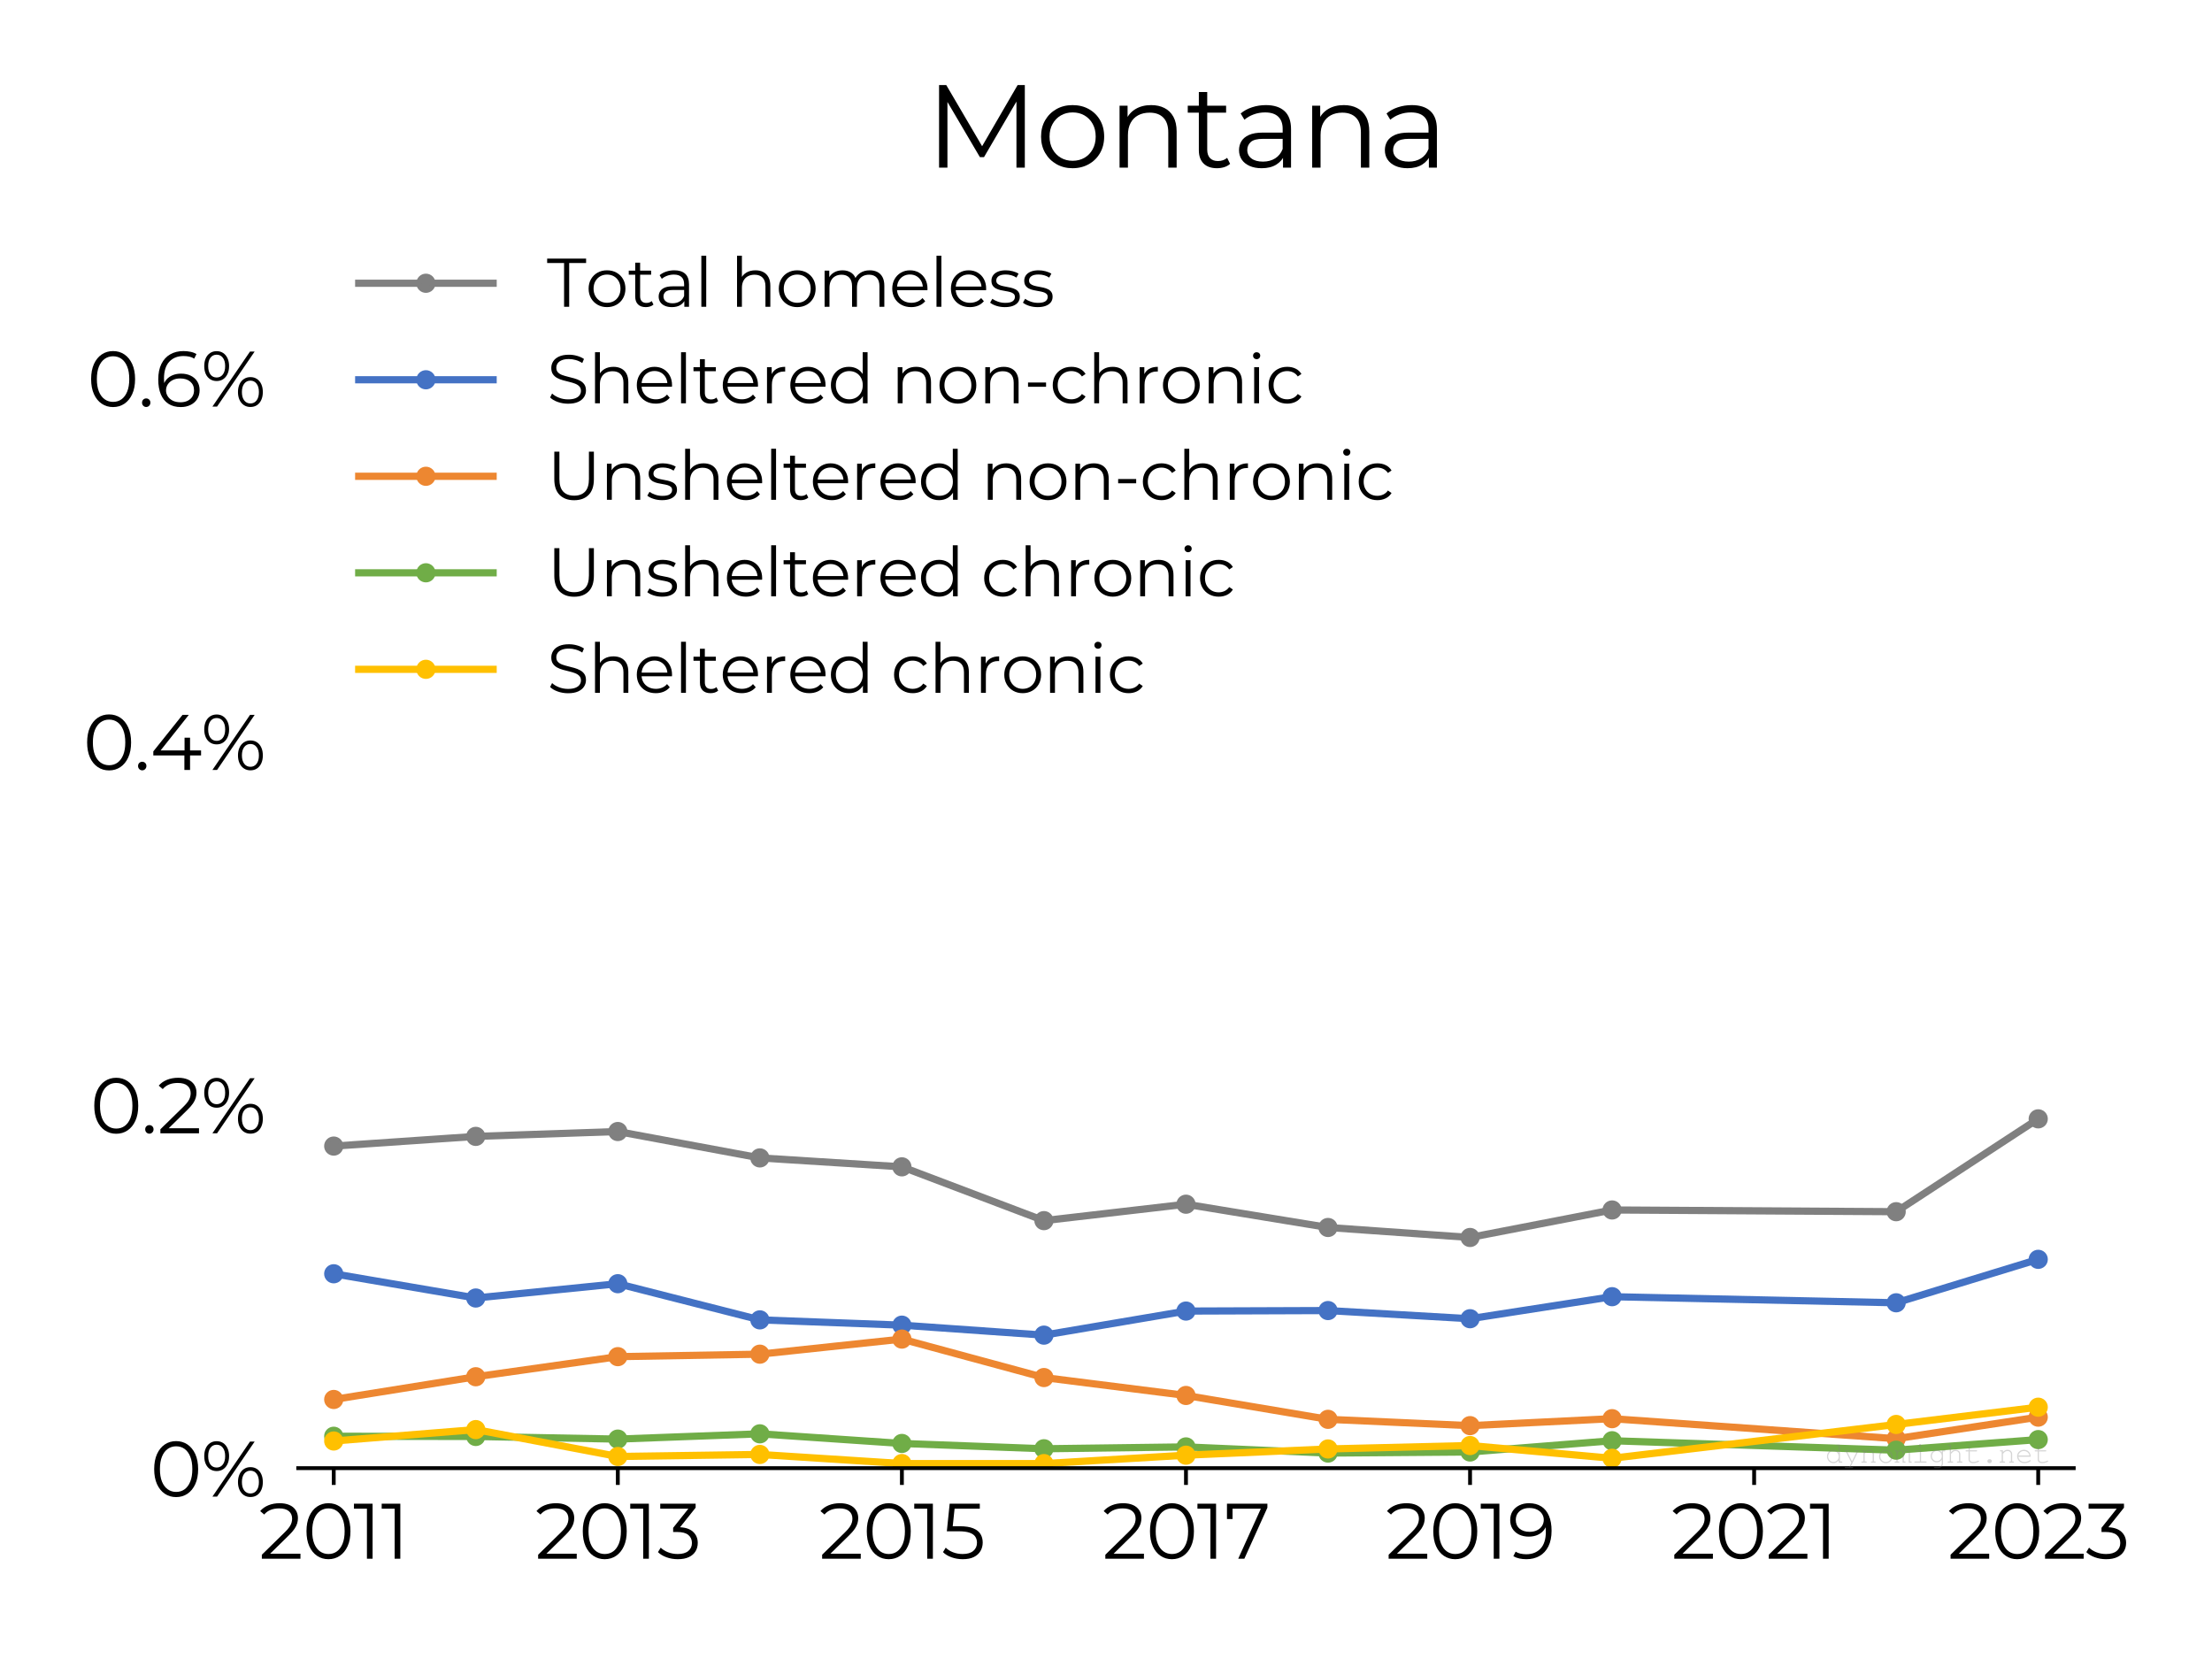 <?xml version="1.0" encoding="utf-8" standalone="no"?>
<!DOCTYPE svg PUBLIC "-//W3C//DTD SVG 1.1//EN"
  "http://www.w3.org/Graphics/SVG/1.1/DTD/svg11.dtd">
<svg xmlns:xlink="http://www.w3.org/1999/xlink" width="460.8pt" height="345.6pt" viewBox="0 0 460.8 345.6" xmlns="http://www.w3.org/2000/svg" version="1.1">
 <defs>
  <style type="text/css">*{stroke-linejoin: round; stroke-linecap: butt}</style>
 </defs>
 <g id="figure_1">
  <g id="patch_1">
   <path d="M 0 345.6 
L 460.8 345.6 
L 460.8 0 
L 0 0 
z
" style="fill: #ffffff"/>
  </g>
  <g id="axes_1">
   <g id="patch_2">
    <path d="M 62.125 305.84 
L 431.995 305.84 
L 431.995 40.92 
L 62.125 40.92 
z
" style="fill: #ffffff"/>
   </g>
   <g id="matplotlib.axis_1">
    <g id="xtick_1">
     <g id="line2d_1">
      <defs>
       <path id="m32088be1ed" d="M 0 0 
L 0 3.5 
" style="stroke: #000000; stroke-width: 0.8"/>
      </defs>
      <g>
       <use xlink:href="#m32088be1ed" x="69.522" y="305.84" style="stroke: #000000; stroke-width: 0.8"/>
      </g>
     </g>
     <g id="text_1">
      <!-- 2011 -->
      <g transform="translate(53.907 324.712) scale(0.16 -0.16)">
       <defs>
        <path id="Montserrat-Regular-32" d="M 250 0 
L 250 326 
L 2112 2150 
Q 2368 2400 2496 2589 
Q 2624 2778 2669 2944 
Q 2714 3110 2714 3258 
Q 2714 3648 2448 3872 
Q 2182 4096 1664 4096 
Q 1267 4096 963 3974 
Q 659 3853 442 3597 
L 115 3878 
Q 378 4186 787 4352 
Q 1197 4518 1702 4518 
Q 2157 4518 2489 4374 
Q 2822 4230 3004 3955 
Q 3187 3680 3187 3309 
Q 3187 3091 3126 2880 
Q 3066 2669 2909 2435 
Q 2752 2202 2451 1907 
L 742 230 
L 614 410 
L 3392 410 
L 3392 0 
L 250 0 
z
" transform="scale(0.016)"/>
        <path id="Montserrat-Regular-30" d="M 2118 -38 
Q 1600 -38 1197 234 
Q 794 506 563 1014 
Q 333 1523 333 2240 
Q 333 2957 563 3465 
Q 794 3974 1197 4246 
Q 1600 4518 2118 4518 
Q 2637 4518 3040 4246 
Q 3443 3974 3676 3465 
Q 3910 2957 3910 2240 
Q 3910 1523 3676 1014 
Q 3443 506 3040 234 
Q 2637 -38 2118 -38 
z
M 2118 384 
Q 2515 384 2809 598 
Q 3104 813 3270 1225 
Q 3437 1638 3437 2240 
Q 3437 2842 3270 3254 
Q 3104 3667 2809 3881 
Q 2515 4096 2118 4096 
Q 1734 4096 1433 3881 
Q 1133 3667 966 3254 
Q 800 2842 800 2240 
Q 800 1638 966 1225 
Q 1133 813 1433 598 
Q 1734 384 2118 384 
z
" transform="scale(0.016)"/>
        <path id="Montserrat-Regular-31" d="M 1114 0 
L 1114 4288 
L 1318 4070 
L 58 4070 
L 58 4480 
L 1574 4480 
L 1574 0 
L 1114 0 
z
" transform="scale(0.016)"/>
       </defs>
       <use xlink:href="#Montserrat-Regular-32"/>
       <use xlink:href="#Montserrat-Regular-30" x="56.8"/>
       <use xlink:href="#Montserrat-Regular-31" x="123"/>
       <use xlink:href="#Montserrat-Regular-31" x="159.1"/>
      </g>
     </g>
    </g>
    <g id="xtick_2">
     <g id="line2d_2">
      <g>
       <use xlink:href="#m32088be1ed" x="128.702" y="305.84" style="stroke: #000000; stroke-width: 0.8"/>
      </g>
     </g>
     <g id="text_2">
      <!-- 2013 -->
      <g transform="translate(111.462 324.712) scale(0.16 -0.16)">
       <defs>
        <path id="Montserrat-Regular-33" d="M 1670 -38 
Q 1184 -38 752 118 
Q 320 275 58 538 
L 282 902 
Q 499 678 867 531 
Q 1235 384 1670 384 
Q 2227 384 2524 627 
Q 2822 870 2822 1280 
Q 2822 1690 2531 1933 
Q 2240 2176 1613 2176 
L 1293 2176 
L 1293 2515 
L 2675 4250 
L 2739 4070 
L 243 4070 
L 243 4480 
L 3123 4480 
L 3123 4154 
L 1741 2419 
L 1517 2566 
L 1690 2566 
Q 2496 2566 2896 2208 
Q 3296 1850 3296 1286 
Q 3296 909 3117 608 
Q 2938 307 2576 134 
Q 2214 -38 1670 -38 
z
" transform="scale(0.016)"/>
       </defs>
       <use xlink:href="#Montserrat-Regular-32"/>
       <use xlink:href="#Montserrat-Regular-30" x="56.8"/>
       <use xlink:href="#Montserrat-Regular-31" x="123"/>
       <use xlink:href="#Montserrat-Regular-33" x="159.1"/>
      </g>
     </g>
    </g>
    <g id="xtick_3">
     <g id="line2d_3">
      <g>
       <use xlink:href="#m32088be1ed" x="187.881" y="305.84" style="stroke: #000000; stroke-width: 0.8"/>
      </g>
     </g>
     <g id="text_3">
      <!-- 2015 -->
      <g transform="translate(170.626 324.712) scale(0.16 -0.16)">
       <defs>
        <path id="Montserrat-Regular-35" d="M 1747 -38 
Q 1267 -38 832 118 
Q 397 275 141 538 
L 365 902 
Q 576 678 944 531 
Q 1312 384 1741 384 
Q 2310 384 2608 637 
Q 2906 890 2906 1299 
Q 2906 1587 2768 1795 
Q 2630 2003 2304 2118 
Q 1978 2234 1408 2234 
L 454 2234 
L 685 4480 
L 3136 4480 
L 3136 4070 
L 870 4070 
L 1107 4294 
L 909 2413 
L 672 2643 
L 1510 2643 
Q 2189 2643 2598 2476 
Q 3008 2310 3190 2012 
Q 3373 1715 3373 1318 
Q 3373 941 3193 630 
Q 3014 320 2656 141 
Q 2298 -38 1747 -38 
z
" transform="scale(0.016)"/>
       </defs>
       <use xlink:href="#Montserrat-Regular-32"/>
       <use xlink:href="#Montserrat-Regular-30" x="56.8"/>
       <use xlink:href="#Montserrat-Regular-31" x="123"/>
       <use xlink:href="#Montserrat-Regular-35" x="159.1"/>
      </g>
     </g>
    </g>
    <g id="xtick_4">
     <g id="line2d_4">
      <g>
       <use xlink:href="#m32088be1ed" x="247.06" y="305.84" style="stroke: #000000; stroke-width: 0.8"/>
      </g>
     </g>
     <g id="text_4">
      <!-- 2017 -->
      <g transform="translate(229.62 324.712) scale(0.16 -0.16)">
       <defs>
        <path id="Montserrat-Regular-37" d="M 1120 0 
L 3053 4275 
L 3194 4070 
L 422 4070 
L 659 4294 
L 659 3232 
L 205 3232 
L 205 4480 
L 3494 4480 
L 3494 4154 
L 1619 0 
L 1120 0 
z
" transform="scale(0.016)"/>
       </defs>
       <use xlink:href="#Montserrat-Regular-32"/>
       <use xlink:href="#Montserrat-Regular-30" x="56.8"/>
       <use xlink:href="#Montserrat-Regular-31" x="123"/>
       <use xlink:href="#Montserrat-Regular-37" x="159.1"/>
      </g>
     </g>
    </g>
    <g id="xtick_5">
     <g id="line2d_5">
      <g>
       <use xlink:href="#m32088be1ed" x="306.239" y="305.84" style="stroke: #000000; stroke-width: 0.8"/>
      </g>
     </g>
     <g id="text_5">
      <!-- 2019 -->
      <g transform="translate(288.639 324.712) scale(0.16 -0.16)">
       <defs>
        <path id="Montserrat-Regular-39" d="M 1728 4518 
Q 2323 4518 2732 4252 
Q 3142 3987 3353 3488 
Q 3565 2989 3565 2278 
Q 3565 1523 3305 1004 
Q 3046 486 2585 224 
Q 2125 -38 1517 -38 
Q 1216 -38 944 19 
Q 672 77 454 205 
L 640 576 
Q 813 461 1040 413 
Q 1267 365 1510 365 
Q 2234 365 2666 825 
Q 3098 1286 3098 2202 
Q 3098 2349 3082 2553 
Q 3066 2758 3008 2963 
L 3168 2842 
Q 3104 2509 2896 2275 
Q 2688 2042 2384 1920 
Q 2080 1798 1709 1798 
Q 1267 1798 924 1964 
Q 582 2131 390 2432 
Q 198 2733 198 3142 
Q 198 3565 396 3872 
Q 595 4179 944 4348 
Q 1293 4518 1728 4518 
z
M 1747 4128 
Q 1427 4128 1180 4009 
Q 934 3891 793 3673 
Q 653 3456 653 3155 
Q 653 2714 957 2451 
Q 1261 2189 1779 2189 
Q 2125 2189 2384 2317 
Q 2643 2445 2787 2669 
Q 2931 2893 2931 3168 
Q 2931 3418 2796 3635 
Q 2662 3853 2400 3990 
Q 2138 4128 1747 4128 
z
" transform="scale(0.016)"/>
       </defs>
       <use xlink:href="#Montserrat-Regular-32"/>
       <use xlink:href="#Montserrat-Regular-30" x="56.8"/>
       <use xlink:href="#Montserrat-Regular-31" x="123"/>
       <use xlink:href="#Montserrat-Regular-39" x="159.1"/>
      </g>
     </g>
    </g>
    <g id="xtick_6">
     <g id="line2d_6">
      <g>
       <use xlink:href="#m32088be1ed" x="365.418" y="305.84" style="stroke: #000000; stroke-width: 0.8"/>
      </g>
     </g>
     <g id="text_6">
      <!-- 2021 -->
      <g transform="translate(348.147 324.712) scale(0.16 -0.16)">
       <use xlink:href="#Montserrat-Regular-32"/>
       <use xlink:href="#Montserrat-Regular-30" x="56.8"/>
       <use xlink:href="#Montserrat-Regular-32" x="123"/>
       <use xlink:href="#Montserrat-Regular-31" x="179.8"/>
      </g>
     </g>
    </g>
    <g id="xtick_7">
     <g id="line2d_7">
      <g>
       <use xlink:href="#m32088be1ed" x="424.598" y="305.84" style="stroke: #000000; stroke-width: 0.8"/>
      </g>
     </g>
     <g id="text_7">
      <!-- 2023 -->
      <g transform="translate(405.701 324.712) scale(0.16 -0.16)">
       <use xlink:href="#Montserrat-Regular-32"/>
       <use xlink:href="#Montserrat-Regular-30" x="56.8"/>
       <use xlink:href="#Montserrat-Regular-32" x="123"/>
       <use xlink:href="#Montserrat-Regular-33" x="179.8"/>
      </g>
     </g>
    </g>
   </g>
   <g id="matplotlib.axis_2">
    <g id="ytick_1">
     <g id="text_8">
      <!-- 0% -->
      <g transform="translate(31.267 311.776) scale(0.16 -0.16)">
       <defs>
        <path id="Montserrat-Regular-25" d="M 934 0 
L 3994 4480 
L 4371 4480 
L 1312 0 
L 934 0 
z
M 1280 2080 
Q 979 2080 748 2230 
Q 518 2381 393 2656 
Q 269 2931 269 3296 
Q 269 3661 393 3936 
Q 518 4211 748 4361 
Q 979 4512 1280 4512 
Q 1581 4512 1808 4361 
Q 2035 4211 2163 3936 
Q 2291 3661 2291 3296 
Q 2291 2931 2163 2656 
Q 2035 2381 1808 2230 
Q 1581 2080 1280 2080 
z
M 1280 2368 
Q 1594 2368 1782 2614 
Q 1971 2861 1971 3296 
Q 1971 3731 1782 3977 
Q 1594 4224 1280 4224 
Q 960 4224 774 3977 
Q 589 3731 589 3296 
Q 589 2861 774 2614 
Q 960 2368 1280 2368 
z
M 4026 -32 
Q 3731 -32 3500 118 
Q 3270 269 3142 544 
Q 3014 819 3014 1184 
Q 3014 1549 3142 1824 
Q 3270 2099 3500 2249 
Q 3731 2400 4026 2400 
Q 4333 2400 4560 2249 
Q 4787 2099 4912 1824 
Q 5037 1549 5037 1184 
Q 5037 819 4912 544 
Q 4787 269 4560 118 
Q 4333 -32 4026 -32 
z
M 4026 256 
Q 4339 256 4528 502 
Q 4717 749 4717 1184 
Q 4717 1619 4528 1865 
Q 4339 2112 4026 2112 
Q 3712 2112 3523 1865 
Q 3334 1619 3334 1184 
Q 3334 749 3523 502 
Q 3712 256 4026 256 
z
" transform="scale(0.016)"/>
       </defs>
       <use xlink:href="#Montserrat-Regular-30"/>
       <use xlink:href="#Montserrat-Regular-25" x="66.2"/>
      </g>
     </g>
    </g>
    <g id="ytick_2">
     <g id="text_9">
      <!-- 0.2% -->
      <g transform="translate(18.788 236.085) scale(0.16 -0.16)">
       <defs>
        <path id="Montserrat-Regular-2e" d="M 678 -32 
Q 538 -32 438 70 
Q 339 173 339 320 
Q 339 474 438 570 
Q 538 666 678 666 
Q 819 666 918 570 
Q 1018 474 1018 320 
Q 1018 173 918 70 
Q 819 -32 678 -32 
z
" transform="scale(0.016)"/>
       </defs>
       <use xlink:href="#Montserrat-Regular-30"/>
       <use xlink:href="#Montserrat-Regular-2e" x="66.2"/>
       <use xlink:href="#Montserrat-Regular-32" x="87.4"/>
       <use xlink:href="#Montserrat-Regular-25" x="144.2"/>
      </g>
     </g>
    </g>
    <g id="ytick_3">
     <g id="text_10">
      <!-- 0.4% -->
      <g transform="translate(17.3 160.393) scale(0.16 -0.16)">
       <defs>
        <path id="Montserrat-Regular-34" d="M 256 1178 
L 256 1510 
L 2630 4480 
L 3142 4480 
L 787 1510 
L 538 1587 
L 4141 1587 
L 4141 1178 
L 256 1178 
z
M 2784 0 
L 2784 1178 
L 2797 1587 
L 2797 2624 
L 3245 2624 
L 3245 0 
L 2784 0 
z
" transform="scale(0.016)"/>
       </defs>
       <use xlink:href="#Montserrat-Regular-30"/>
       <use xlink:href="#Montserrat-Regular-2e" x="66.2"/>
       <use xlink:href="#Montserrat-Regular-34" x="87.4"/>
       <use xlink:href="#Montserrat-Regular-25" x="153.5"/>
      </g>
     </g>
    </g>
    <g id="ytick_4">
     <g id="text_11">
      <!-- 0.6% -->
      <g transform="translate(18.13 84.702) scale(0.16 -0.16)">
       <defs>
        <path id="Montserrat-Regular-36" d="M 2170 -38 
Q 1574 -38 1164 227 
Q 755 493 544 995 
Q 333 1498 333 2202 
Q 333 2963 592 3478 
Q 851 3994 1312 4256 
Q 1773 4518 2381 4518 
Q 2682 4518 2957 4460 
Q 3232 4403 3443 4275 
L 3258 3904 
Q 3085 4019 2861 4067 
Q 2637 4115 2387 4115 
Q 1664 4115 1232 3654 
Q 800 3194 800 2278 
Q 800 2138 816 1930 
Q 832 1722 890 1517 
L 730 1638 
Q 800 1971 1005 2204 
Q 1210 2438 1517 2560 
Q 1824 2682 2189 2682 
Q 2637 2682 2976 2515 
Q 3315 2349 3507 2048 
Q 3699 1747 3699 1338 
Q 3699 922 3500 611 
Q 3302 301 2953 131 
Q 2605 -38 2170 -38 
z
M 2150 352 
Q 2470 352 2716 470 
Q 2963 589 3104 809 
Q 3245 1030 3245 1325 
Q 3245 1766 2941 2028 
Q 2637 2291 2118 2291 
Q 1773 2291 1517 2163 
Q 1261 2035 1113 1814 
Q 966 1594 966 1312 
Q 966 1069 1100 848 
Q 1235 627 1500 489 
Q 1766 352 2150 352 
z
" transform="scale(0.016)"/>
       </defs>
       <use xlink:href="#Montserrat-Regular-30"/>
       <use xlink:href="#Montserrat-Regular-2e" x="66.2"/>
       <use xlink:href="#Montserrat-Regular-36" x="87.4"/>
       <use xlink:href="#Montserrat-Regular-25" x="148.3"/>
      </g>
     </g>
    </g>
   </g>
   <g id="line2d_8">
    <path d="M 69.522 238.749 
L 99.112 236.73 
L 128.702 235.717 
L 158.291 241.213 
L 187.881 243.074 
L 217.47 254.281 
L 247.06 250.859 
L 276.65 255.708 
L 306.239 257.788 
L 335.829 252.059 
L 395.008 252.419 
L 424.598 233.076 
" clip-path="url(#p781b4d17d8)" style="fill: none; stroke: #808080; stroke-width: 1.5; stroke-linecap: square"/>
    <defs>
     <path id="mebd3b16e8e" d="M 0 1.5 
C 0.398 1.5 0.779 1.342 1.061 1.061 
C 1.342 0.779 1.5 0.398 1.5 0 
C 1.5 -0.398 1.342 -0.779 1.061 -1.061 
C 0.779 -1.342 0.398 -1.5 0 -1.5 
C -0.398 -1.5 -0.779 -1.342 -1.061 -1.061 
C -1.342 -0.779 -1.5 -0.398 -1.5 0 
C -1.5 0.398 -1.342 0.779 -1.061 1.061 
C -0.779 1.342 -0.398 1.5 0 1.5 
z
" style="stroke: #808080"/>
    </defs>
    <g clip-path="url(#p781b4d17d8)">
     <use xlink:href="#mebd3b16e8e" x="69.522" y="238.749" style="fill: #808080; stroke: #808080"/>
     <use xlink:href="#mebd3b16e8e" x="99.112" y="236.73" style="fill: #808080; stroke: #808080"/>
     <use xlink:href="#mebd3b16e8e" x="128.702" y="235.717" style="fill: #808080; stroke: #808080"/>
     <use xlink:href="#mebd3b16e8e" x="158.291" y="241.213" style="fill: #808080; stroke: #808080"/>
     <use xlink:href="#mebd3b16e8e" x="187.881" y="243.074" style="fill: #808080; stroke: #808080"/>
     <use xlink:href="#mebd3b16e8e" x="217.47" y="254.281" style="fill: #808080; stroke: #808080"/>
     <use xlink:href="#mebd3b16e8e" x="247.06" y="250.859" style="fill: #808080; stroke: #808080"/>
     <use xlink:href="#mebd3b16e8e" x="276.65" y="255.708" style="fill: #808080; stroke: #808080"/>
     <use xlink:href="#mebd3b16e8e" x="306.239" y="257.788" style="fill: #808080; stroke: #808080"/>
     <use xlink:href="#mebd3b16e8e" x="335.829" y="252.059" style="fill: #808080; stroke: #808080"/>
     <use xlink:href="#mebd3b16e8e" x="395.008" y="252.419" style="fill: #808080; stroke: #808080"/>
     <use xlink:href="#mebd3b16e8e" x="424.598" y="233.076" style="fill: #808080; stroke: #808080"/>
    </g>
   </g>
   <g id="line2d_9">
    <path d="M 69.522 265.35 
L 99.112 270.399 
L 128.702 267.418 
L 158.291 274.952 
L 187.881 276.055 
L 217.47 278.134 
L 247.06 273.118 
L 276.65 273.013 
L 306.239 274.714 
L 335.829 270.125 
L 395.008 271.394 
L 424.598 262.342 
" clip-path="url(#p781b4d17d8)" style="fill: none; stroke: #4472c4; stroke-width: 1.5; stroke-linecap: square"/>
    <defs>
     <path id="mea9aaf6638" d="M 0 1.5 
C 0.398 1.5 0.779 1.342 1.061 1.061 
C 1.342 0.779 1.5 0.398 1.5 0 
C 1.5 -0.398 1.342 -0.779 1.061 -1.061 
C 0.779 -1.342 0.398 -1.5 0 -1.5 
C -0.398 -1.5 -0.779 -1.342 -1.061 -1.061 
C -1.342 -0.779 -1.5 -0.398 -1.5 0 
C -1.5 0.398 -1.342 0.779 -1.061 1.061 
C -0.779 1.342 -0.398 1.5 0 1.5 
z
" style="stroke: #4472c4"/>
    </defs>
    <g clip-path="url(#p781b4d17d8)">
     <use xlink:href="#mea9aaf6638" x="69.522" y="265.35" style="fill: #4472c4; stroke: #4472c4"/>
     <use xlink:href="#mea9aaf6638" x="99.112" y="270.399" style="fill: #4472c4; stroke: #4472c4"/>
     <use xlink:href="#mea9aaf6638" x="128.702" y="267.418" style="fill: #4472c4; stroke: #4472c4"/>
     <use xlink:href="#mea9aaf6638" x="158.291" y="274.952" style="fill: #4472c4; stroke: #4472c4"/>
     <use xlink:href="#mea9aaf6638" x="187.881" y="276.055" style="fill: #4472c4; stroke: #4472c4"/>
     <use xlink:href="#mea9aaf6638" x="217.47" y="278.134" style="fill: #4472c4; stroke: #4472c4"/>
     <use xlink:href="#mea9aaf6638" x="247.06" y="273.118" style="fill: #4472c4; stroke: #4472c4"/>
     <use xlink:href="#mea9aaf6638" x="276.65" y="273.013" style="fill: #4472c4; stroke: #4472c4"/>
     <use xlink:href="#mea9aaf6638" x="306.239" y="274.714" style="fill: #4472c4; stroke: #4472c4"/>
     <use xlink:href="#mea9aaf6638" x="335.829" y="270.125" style="fill: #4472c4; stroke: #4472c4"/>
     <use xlink:href="#mea9aaf6638" x="395.008" y="271.394" style="fill: #4472c4; stroke: #4472c4"/>
     <use xlink:href="#mea9aaf6638" x="424.598" y="262.342" style="fill: #4472c4; stroke: #4472c4"/>
    </g>
   </g>
   <g id="line2d_10">
    <path d="M 69.522 291.534 
L 99.112 286.8 
L 128.702 282.615 
L 158.291 282.1 
L 187.881 278.956 
L 217.47 286.969 
L 247.06 290.701 
L 276.65 295.671 
L 306.239 296.987 
L 335.829 295.536 
L 395.008 299.706 
L 424.598 295.216 
" clip-path="url(#p781b4d17d8)" style="fill: none; stroke: #ed8731; stroke-width: 1.5; stroke-linecap: square"/>
    <defs>
     <path id="m56b59190d4" d="M 0 1.5 
C 0.398 1.5 0.779 1.342 1.061 1.061 
C 1.342 0.779 1.5 0.398 1.5 0 
C 1.5 -0.398 1.342 -0.779 1.061 -1.061 
C 0.779 -1.342 0.398 -1.5 0 -1.5 
C -0.398 -1.5 -0.779 -1.342 -1.061 -1.061 
C -1.342 -0.779 -1.5 -0.398 -1.5 0 
C -1.5 0.398 -1.342 0.779 -1.061 1.061 
C -0.779 1.342 -0.398 1.5 0 1.5 
z
" style="stroke: #ed8731"/>
    </defs>
    <g clip-path="url(#p781b4d17d8)">
     <use xlink:href="#m56b59190d4" x="69.522" y="291.534" style="fill: #ed8731; stroke: #ed8731"/>
     <use xlink:href="#m56b59190d4" x="99.112" y="286.8" style="fill: #ed8731; stroke: #ed8731"/>
     <use xlink:href="#m56b59190d4" x="128.702" y="282.615" style="fill: #ed8731; stroke: #ed8731"/>
     <use xlink:href="#m56b59190d4" x="158.291" y="282.1" style="fill: #ed8731; stroke: #ed8731"/>
     <use xlink:href="#m56b59190d4" x="187.881" y="278.956" style="fill: #ed8731; stroke: #ed8731"/>
     <use xlink:href="#m56b59190d4" x="217.47" y="286.969" style="fill: #ed8731; stroke: #ed8731"/>
     <use xlink:href="#m56b59190d4" x="247.06" y="290.701" style="fill: #ed8731; stroke: #ed8731"/>
     <use xlink:href="#m56b59190d4" x="276.65" y="295.671" style="fill: #ed8731; stroke: #ed8731"/>
     <use xlink:href="#m56b59190d4" x="306.239" y="296.987" style="fill: #ed8731; stroke: #ed8731"/>
     <use xlink:href="#m56b59190d4" x="335.829" y="295.536" style="fill: #ed8731; stroke: #ed8731"/>
     <use xlink:href="#m56b59190d4" x="395.008" y="299.706" style="fill: #ed8731; stroke: #ed8731"/>
     <use xlink:href="#m56b59190d4" x="424.598" y="295.216" style="fill: #ed8731; stroke: #ed8731"/>
    </g>
   </g>
   <g id="line2d_11">
    <path d="M 69.522 299.199 
L 99.112 299.242 
L 128.702 299.791 
L 158.291 298.692 
L 187.881 300.698 
L 217.47 301.804 
L 247.06 301.417 
L 276.65 302.7 
L 306.239 302.476 
L 335.829 300.131 
L 395.008 302.099 
L 424.598 299.893 
" clip-path="url(#p781b4d17d8)" style="fill: none; stroke: #70ad47; stroke-width: 1.5; stroke-linecap: square"/>
    <defs>
     <path id="m5f77d09647" d="M 0 1.5 
C 0.398 1.5 0.779 1.342 1.061 1.061 
C 1.342 0.779 1.5 0.398 1.5 0 
C 1.5 -0.398 1.342 -0.779 1.061 -1.061 
C 0.779 -1.342 0.398 -1.5 0 -1.5 
C -0.398 -1.5 -0.779 -1.342 -1.061 -1.061 
C -1.342 -0.779 -1.5 -0.398 -1.5 0 
C -1.5 0.398 -1.342 0.779 -1.061 1.061 
C -0.779 1.342 -0.398 1.5 0 1.5 
z
" style="stroke: #70ad47"/>
    </defs>
    <g clip-path="url(#p781b4d17d8)">
     <use xlink:href="#m5f77d09647" x="69.522" y="299.199" style="fill: #70ad47; stroke: #70ad47"/>
     <use xlink:href="#m5f77d09647" x="99.112" y="299.242" style="fill: #70ad47; stroke: #70ad47"/>
     <use xlink:href="#m5f77d09647" x="128.702" y="299.791" style="fill: #70ad47; stroke: #70ad47"/>
     <use xlink:href="#m5f77d09647" x="158.291" y="298.692" style="fill: #70ad47; stroke: #70ad47"/>
     <use xlink:href="#m5f77d09647" x="187.881" y="300.698" style="fill: #70ad47; stroke: #70ad47"/>
     <use xlink:href="#m5f77d09647" x="217.47" y="301.804" style="fill: #70ad47; stroke: #70ad47"/>
     <use xlink:href="#m5f77d09647" x="247.06" y="301.417" style="fill: #70ad47; stroke: #70ad47"/>
     <use xlink:href="#m5f77d09647" x="276.65" y="302.7" style="fill: #70ad47; stroke: #70ad47"/>
     <use xlink:href="#m5f77d09647" x="306.239" y="302.476" style="fill: #70ad47; stroke: #70ad47"/>
     <use xlink:href="#m5f77d09647" x="335.829" y="300.131" style="fill: #70ad47; stroke: #70ad47"/>
     <use xlink:href="#m5f77d09647" x="395.008" y="302.099" style="fill: #70ad47; stroke: #70ad47"/>
     <use xlink:href="#m5f77d09647" x="424.598" y="299.893" style="fill: #70ad47; stroke: #70ad47"/>
    </g>
   </g>
   <g id="line2d_12">
    <path d="M 69.522 300.186 
L 99.112 297.809 
L 128.702 303.413 
L 158.291 302.988 
L 187.881 304.885 
L 217.47 304.895 
L 247.06 303.143 
L 276.65 301.844 
L 306.239 301.13 
L 335.829 303.786 
L 395.008 296.74 
L 424.598 293.145 
" clip-path="url(#p781b4d17d8)" style="fill: none; stroke: #ffc000; stroke-width: 1.5; stroke-linecap: square"/>
    <defs>
     <path id="mf746a7a174" d="M 0 1.5 
C 0.398 1.5 0.779 1.342 1.061 1.061 
C 1.342 0.779 1.5 0.398 1.5 0 
C 1.5 -0.398 1.342 -0.779 1.061 -1.061 
C 0.779 -1.342 0.398 -1.5 0 -1.5 
C -0.398 -1.5 -0.779 -1.342 -1.061 -1.061 
C -1.342 -0.779 -1.5 -0.398 -1.5 0 
C -1.5 0.398 -1.342 0.779 -1.061 1.061 
C -0.779 1.342 -0.398 1.5 0 1.5 
z
" style="stroke: #ffc000"/>
    </defs>
    <g clip-path="url(#p781b4d17d8)">
     <use xlink:href="#mf746a7a174" x="69.522" y="300.186" style="fill: #ffc000; stroke: #ffc000"/>
     <use xlink:href="#mf746a7a174" x="99.112" y="297.809" style="fill: #ffc000; stroke: #ffc000"/>
     <use xlink:href="#mf746a7a174" x="128.702" y="303.413" style="fill: #ffc000; stroke: #ffc000"/>
     <use xlink:href="#mf746a7a174" x="158.291" y="302.988" style="fill: #ffc000; stroke: #ffc000"/>
     <use xlink:href="#mf746a7a174" x="187.881" y="304.885" style="fill: #ffc000; stroke: #ffc000"/>
     <use xlink:href="#mf746a7a174" x="217.47" y="304.895" style="fill: #ffc000; stroke: #ffc000"/>
     <use xlink:href="#mf746a7a174" x="247.06" y="303.143" style="fill: #ffc000; stroke: #ffc000"/>
     <use xlink:href="#mf746a7a174" x="276.65" y="301.844" style="fill: #ffc000; stroke: #ffc000"/>
     <use xlink:href="#mf746a7a174" x="306.239" y="301.13" style="fill: #ffc000; stroke: #ffc000"/>
     <use xlink:href="#mf746a7a174" x="335.829" y="303.786" style="fill: #ffc000; stroke: #ffc000"/>
     <use xlink:href="#mf746a7a174" x="395.008" y="296.74" style="fill: #ffc000; stroke: #ffc000"/>
     <use xlink:href="#mf746a7a174" x="424.598" y="293.145" style="fill: #ffc000; stroke: #ffc000"/>
    </g>
   </g>
   <g id="patch_3">
    <path d="M 62.125 305.84 
L 431.995 305.84 
" style="fill: none; stroke: #000000; stroke-width: 0.8; stroke-linejoin: miter; stroke-linecap: square"/>
   </g>
   <g id="text_12">
    <g id="patch_4">
     <a xlink:href="https://dynomight.net">
      <path d="M 376.193 309.855 
L 431.045 309.855 
L 431.045 296.885 
L 376.193 296.885 
L 376.193 309.855 
z
" style="fill: none"/>
     </a>
    </g>
    <a xlink:href="https://dynomight.net">
     <!-- dynomight.net -->
     <g style="fill: #808080; opacity: 0.333" transform="translate(380.213 304.705) scale(0.06 -0.06)">
      <defs>
       <path id="CourierNewPSMT-64" d="M 3206 3922 
L 3206 263 
L 3556 263 
Q 3653 263 3693 227 
Q 3734 191 3734 131 
Q 3734 75 3693 37 
Q 3653 0 3556 0 
L 2941 0 
L 2941 522 
Q 2484 -103 1781 -103 
Q 1425 -103 1098 86 
Q 772 275 583 625 
Q 394 975 394 1347 
Q 394 1722 583 2070 
Q 772 2419 1098 2609 
Q 1425 2800 1784 2800 
Q 2472 2800 2941 2175 
L 2941 3656 
L 2591 3656 
Q 2494 3656 2453 3693 
Q 2413 3731 2413 3791 
Q 2413 3847 2453 3884 
Q 2494 3922 2591 3922 
L 3206 3922 
z
M 2941 1347 
Q 2941 1847 2603 2190 
Q 2266 2534 1800 2534 
Q 1331 2534 993 2190 
Q 656 1847 656 1347 
Q 656 850 993 504 
Q 1331 159 1800 159 
Q 2266 159 2603 504 
Q 2941 850 2941 1347 
z
" transform="scale(0.016)"/>
       <path id="CourierNewPSMT-79" d="M 1938 0 
L 719 2441 
L 641 2441 
Q 547 2441 506 2478 
Q 466 2516 466 2572 
Q 466 2613 486 2645 
Q 506 2678 539 2692 
Q 572 2706 641 2706 
L 1359 2706 
Q 1453 2706 1493 2668 
Q 1534 2631 1534 2572 
Q 1534 2516 1493 2478 
Q 1453 2441 1359 2441 
L 1006 2441 
L 2078 288 
L 3134 2441 
L 2781 2441 
Q 2688 2441 2647 2478 
Q 2606 2516 2606 2575 
Q 2606 2631 2647 2668 
Q 2688 2706 2781 2706 
L 3497 2706 
Q 3594 2706 3634 2668 
Q 3675 2631 3675 2572 
Q 3675 2531 3650 2497 
Q 3625 2463 3594 2452 
Q 3563 2441 3419 2441 
L 1756 -944 
L 2166 -944 
Q 2259 -944 2300 -980 
Q 2341 -1016 2341 -1075 
Q 2341 -1131 2300 -1168 
Q 2259 -1206 2166 -1206 
L 653 -1206 
Q 559 -1206 518 -1170 
Q 478 -1134 478 -1075 
Q 478 -1016 518 -980 
Q 559 -944 653 -944 
L 1475 -944 
L 1938 0 
z
" transform="scale(0.016)"/>
       <path id="CourierNewPSMT-6e" d="M 1072 2706 
L 1072 2309 
Q 1347 2588 1569 2694 
Q 1791 2800 2069 2800 
Q 2369 2800 2616 2672 
Q 2791 2578 2933 2361 
Q 3075 2144 3075 1916 
L 3075 263 
L 3297 263 
Q 3391 263 3431 227 
Q 3472 191 3472 131 
Q 3472 75 3431 37 
Q 3391 0 3297 0 
L 2594 0 
Q 2497 0 2456 37 
Q 2416 75 2416 131 
Q 2416 191 2456 227 
Q 2497 263 2594 263 
L 2813 263 
L 2813 1872 
Q 2813 2150 2609 2342 
Q 2406 2534 2066 2534 
Q 1806 2534 1615 2429 
Q 1425 2325 1072 1909 
L 1072 263 
L 1369 263 
Q 1463 263 1503 227 
Q 1544 191 1544 131 
Q 1544 75 1503 37 
Q 1463 0 1369 0 
L 513 0 
Q 419 0 378 37 
Q 338 75 338 131 
Q 338 191 378 227 
Q 419 263 513 263 
L 809 263 
L 809 2441 
L 588 2441 
Q 494 2441 453 2478 
Q 413 2516 413 2575 
Q 413 2631 453 2668 
Q 494 2706 588 2706 
L 1072 2706 
z
" transform="scale(0.016)"/>
       <path id="CourierNewPSMT-6f" d="M 3388 1347 
Q 3388 747 2958 322 
Q 2528 -103 1922 -103 
Q 1309 -103 881 323 
Q 453 750 453 1347 
Q 453 1947 881 2373 
Q 1309 2800 1922 2800 
Q 2528 2800 2958 2375 
Q 3388 1950 3388 1347 
z
M 3122 1347 
Q 3122 1841 2770 2187 
Q 2419 2534 1919 2534 
Q 1419 2534 1067 2186 
Q 716 1838 716 1347 
Q 716 859 1067 509 
Q 1419 159 1919 159 
Q 2419 159 2770 507 
Q 3122 856 3122 1347 
z
" transform="scale(0.016)"/>
       <path id="CourierNewPSMT-6d" d="M 725 2706 
L 725 2441 
Q 1059 2800 1397 2800 
Q 1600 2800 1753 2692 
Q 1906 2584 2009 2366 
Q 2184 2584 2364 2692 
Q 2544 2800 2725 2800 
Q 3009 2800 3178 2616 
Q 3400 2378 3400 2097 
L 3400 263 
L 3622 263 
Q 3716 263 3756 227 
Q 3797 191 3797 131 
Q 3797 75 3756 37 
Q 3716 0 3622 0 
L 3138 0 
L 3138 2072 
Q 3138 2272 3016 2403 
Q 2894 2534 2734 2534 
Q 2591 2534 2431 2426 
Q 2272 2319 2069 2003 
L 2069 263 
L 2288 263 
Q 2381 263 2422 227 
Q 2463 191 2463 131 
Q 2463 75 2422 37 
Q 2381 0 2288 0 
L 1803 0 
L 1803 2053 
Q 1803 2263 1679 2398 
Q 1556 2534 1403 2534 
Q 1263 2534 1125 2444 
Q 934 2316 725 2003 
L 725 263 
L 947 263 
Q 1041 263 1081 227 
Q 1122 191 1122 131 
Q 1122 75 1081 37 
Q 1041 0 947 0 
L 241 0 
Q 147 0 106 37 
Q 66 75 66 131 
Q 66 191 106 227 
Q 147 263 241 263 
L 463 263 
L 463 2441 
L 241 2441 
Q 147 2441 106 2478 
Q 66 2516 66 2575 
Q 66 2631 106 2668 
Q 147 2706 241 2706 
L 725 2706 
z
" transform="scale(0.016)"/>
       <path id="CourierNewPSMT-69" d="M 2050 4053 
L 2050 3375 
L 1663 3375 
L 1663 4053 
L 2050 4053 
z
M 2059 2706 
L 2059 263 
L 3091 263 
Q 3188 263 3228 227 
Q 3269 191 3269 131 
Q 3269 75 3228 37 
Q 3188 0 3091 0 
L 766 0 
Q 672 0 631 37 
Q 591 75 591 131 
Q 591 191 631 227 
Q 672 263 766 263 
L 1797 263 
L 1797 2441 
L 1031 2441 
Q 938 2441 895 2478 
Q 853 2516 853 2572 
Q 853 2631 893 2668 
Q 934 2706 1031 2706 
L 2059 2706 
z
" transform="scale(0.016)"/>
       <path id="CourierNewPSMT-67" d="M 2803 2225 
L 2803 2706 
L 3419 2706 
Q 3513 2706 3553 2668 
Q 3594 2631 3594 2572 
Q 3594 2516 3553 2478 
Q 3513 2441 3419 2441 
L 3066 2441 
L 3066 -181 
Q 3066 -444 2953 -650 
Q 2878 -788 2703 -934 
Q 2528 -1081 2384 -1143 
Q 2241 -1206 2000 -1206 
L 1256 -1206 
Q 1163 -1206 1122 -1170 
Q 1081 -1134 1081 -1075 
Q 1081 -1016 1122 -978 
Q 1163 -941 1256 -941 
L 2009 -944 
Q 2241 -944 2427 -825 
Q 2613 -706 2734 -478 
Q 2803 -347 2803 -144 
L 2803 644 
Q 2381 66 1716 66 
Q 1175 66 783 467 
Q 391 869 391 1434 
Q 391 2000 783 2400 
Q 1175 2800 1716 2800 
Q 2381 2800 2803 2225 
z
M 2803 1434 
Q 2803 1897 2486 2215 
Q 2169 2534 1728 2534 
Q 1288 2534 972 2214 
Q 656 1894 656 1434 
Q 656 972 972 651 
Q 1288 331 1728 331 
Q 2169 331 2486 651 
Q 2803 972 2803 1434 
z
" transform="scale(0.016)"/>
       <path id="CourierNewPSMT-68" d="M 1056 3922 
L 1056 2306 
Q 1306 2578 1536 2689 
Q 1766 2800 2050 2800 
Q 2356 2800 2570 2692 
Q 2784 2584 2928 2361 
Q 3072 2138 3072 1891 
L 3072 263 
L 3366 263 
Q 3463 263 3502 227 
Q 3541 191 3541 131 
Q 3541 75 3502 37 
Q 3463 0 3366 0 
L 2513 0 
Q 2416 0 2375 37 
Q 2334 75 2334 131 
Q 2334 191 2375 227 
Q 2416 263 2513 263 
L 2806 263 
L 2806 1872 
Q 2806 2156 2601 2347 
Q 2397 2538 2031 2538 
Q 1744 2538 1541 2397 
Q 1394 2297 1056 1925 
L 1056 263 
L 1353 263 
Q 1447 263 1487 227 
Q 1528 191 1528 131 
Q 1528 75 1487 37 
Q 1447 0 1353 0 
L 497 0 
Q 403 0 362 37 
Q 322 75 322 131 
Q 322 191 362 227 
Q 403 263 497 263 
L 794 263 
L 794 3656 
L 441 3656 
Q 347 3656 306 3693 
Q 266 3731 266 3791 
Q 266 3847 306 3884 
Q 347 3922 441 3922 
L 1056 3922 
z
" transform="scale(0.016)"/>
       <path id="CourierNewPSMT-74" d="M 1381 2706 
L 2806 2706 
Q 2900 2706 2940 2668 
Q 2981 2631 2981 2572 
Q 2981 2516 2940 2478 
Q 2900 2441 2806 2441 
L 1381 2441 
L 1381 694 
Q 1381 466 1564 312 
Q 1747 159 2100 159 
Q 2366 159 2675 239 
Q 2984 319 3156 419 
Q 3219 459 3259 459 
Q 3309 459 3346 420 
Q 3384 381 3384 328 
Q 3384 281 3344 241 
Q 3244 138 2858 17 
Q 2472 -103 2119 -103 
Q 1659 -103 1387 112 
Q 1116 328 1116 694 
L 1116 2441 
L 631 2441 
Q 538 2441 497 2478 
Q 456 2516 456 2575 
Q 456 2631 497 2668 
Q 538 2706 631 2706 
L 1116 2706 
L 1116 3481 
Q 1116 3575 1153 3615 
Q 1191 3656 1247 3656 
Q 1306 3656 1343 3615 
Q 1381 3575 1381 3481 
L 1381 2706 
z
" transform="scale(0.016)"/>
       <path id="CourierNewPSMT-2e" d="M 1866 753 
L 1978 753 
Q 2153 753 2278 629 
Q 2403 506 2403 331 
Q 2403 150 2276 28 
Q 2150 -94 1978 -94 
L 1866 -94 
Q 1691 -94 1566 29 
Q 1441 153 1441 328 
Q 1441 509 1567 631 
Q 1694 753 1866 753 
z
" transform="scale(0.016)"/>
       <path id="CourierNewPSMT-65" d="M 3341 1291 
L 666 1291 
Q 734 781 1092 470 
Q 1450 159 1978 159 
Q 2272 159 2594 256 
Q 2916 353 3119 513 
Q 3178 559 3222 559 
Q 3272 559 3309 520 
Q 3347 481 3347 428 
Q 3347 375 3297 325 
Q 3147 169 2764 33 
Q 2381 -103 1978 -103 
Q 1303 -103 851 339 
Q 400 781 400 1409 
Q 400 1981 823 2390 
Q 1247 2800 1872 2800 
Q 2516 2800 2931 2379 
Q 3347 1959 3341 1291 
z
M 3075 1556 
Q 2997 1991 2664 2262 
Q 2331 2534 1872 2534 
Q 1413 2534 1081 2265 
Q 750 1997 669 1556 
L 3075 1556 
z
" transform="scale(0.016)"/>
      </defs>
      <use xlink:href="#CourierNewPSMT-64"/>
      <use xlink:href="#CourierNewPSMT-79" x="60.01"/>
      <use xlink:href="#CourierNewPSMT-6e" x="120.02"/>
      <use xlink:href="#CourierNewPSMT-6f" x="180.029"/>
      <use xlink:href="#CourierNewPSMT-6d" x="240.039"/>
      <use xlink:href="#CourierNewPSMT-69" x="300.049"/>
      <use xlink:href="#CourierNewPSMT-67" x="360.059"/>
      <use xlink:href="#CourierNewPSMT-68" x="420.068"/>
      <use xlink:href="#CourierNewPSMT-74" x="480.078"/>
      <use xlink:href="#CourierNewPSMT-2e" x="540.088"/>
      <use xlink:href="#CourierNewPSMT-6e" x="600.098"/>
      <use xlink:href="#CourierNewPSMT-65" x="660.107"/>
      <use xlink:href="#CourierNewPSMT-74" x="720.117"/>
     </g>
    </a>
   </g>
   <g id="text_13">
    <!-- Montana -->
    <g transform="translate(192.822 34.92) scale(0.24 -0.24)">
     <defs>
      <path id="Montserrat-Regular-4d" d="M 730 0 
L 730 4480 
L 1120 4480 
L 3168 986 
L 2963 986 
L 4992 4480 
L 5382 4480 
L 5382 0 
L 4928 0 
L 4928 3770 
L 5037 3770 
L 3168 570 
L 2944 570 
L 1062 3770 
L 1184 3770 
L 1184 0 
L 730 0 
z
" transform="scale(0.016)"/>
      <path id="Montserrat-Regular-6f" d="M 2003 -32 
Q 1517 -32 1129 189 
Q 742 410 518 797 
Q 294 1184 294 1683 
Q 294 2189 518 2573 
Q 742 2957 1126 3174 
Q 1510 3392 2003 3392 
Q 2502 3392 2889 3174 
Q 3277 2957 3497 2573 
Q 3718 2189 3718 1683 
Q 3718 1184 3497 797 
Q 3277 410 2886 189 
Q 2496 -32 2003 -32 
z
M 2003 371 
Q 2368 371 2649 534 
Q 2931 698 3094 995 
Q 3258 1293 3258 1683 
Q 3258 2080 3094 2374 
Q 2931 2669 2649 2832 
Q 2368 2995 2010 2995 
Q 1651 2995 1369 2832 
Q 1088 2669 921 2374 
Q 755 2080 755 1683 
Q 755 1293 921 995 
Q 1088 698 1369 534 
Q 1651 371 2003 371 
z
" transform="scale(0.016)"/>
      <path id="Montserrat-Regular-6e" d="M 2349 3392 
Q 2758 3392 3068 3235 
Q 3379 3078 3555 2758 
Q 3731 2438 3731 1952 
L 3731 0 
L 3277 0 
L 3277 1907 
Q 3277 2438 3011 2710 
Q 2746 2982 2266 2982 
Q 1907 2982 1641 2838 
Q 1376 2694 1232 2422 
Q 1088 2150 1088 1766 
L 1088 0 
L 634 0 
L 634 3360 
L 1069 3360 
L 1069 2438 
L 998 2611 
Q 1158 2976 1510 3184 
Q 1862 3392 2349 3392 
z
" transform="scale(0.016)"/>
      <path id="Montserrat-Regular-74" d="M 1696 -32 
Q 1222 -32 966 224 
Q 710 480 710 947 
L 710 4102 
L 1165 4102 
L 1165 973 
Q 1165 678 1315 518 
Q 1466 358 1747 358 
Q 2048 358 2246 531 
L 2406 205 
Q 2272 83 2083 25 
Q 1894 -32 1696 -32 
z
M 109 2982 
L 109 3360 
L 2189 3360 
L 2189 2982 
L 109 2982 
z
" transform="scale(0.016)"/>
      <path id="Montserrat-Regular-61" d="M 2739 0 
L 2739 742 
L 2720 864 
L 2720 2106 
Q 2720 2534 2480 2764 
Q 2240 2995 1766 2995 
Q 1440 2995 1145 2886 
Q 851 2778 646 2598 
L 442 2938 
Q 698 3155 1056 3273 
Q 1414 3392 1811 3392 
Q 2464 3392 2819 3069 
Q 3174 2746 3174 2086 
L 3174 0 
L 2739 0 
z
M 1581 -32 
Q 1203 -32 924 93 
Q 646 218 499 438 
Q 352 659 352 947 
Q 352 1210 477 1424 
Q 602 1638 886 1769 
Q 1171 1901 1651 1901 
L 2810 1901 
L 2810 1562 
L 1664 1562 
Q 1178 1562 989 1389 
Q 800 1216 800 960 
Q 800 672 1024 499 
Q 1248 326 1651 326 
Q 2035 326 2313 502 
Q 2592 678 2720 1011 
L 2822 698 
Q 2694 365 2377 166 
Q 2061 -32 1581 -32 
z
" transform="scale(0.016)"/>
     </defs>
     <use xlink:href="#Montserrat-Regular-4d"/>
     <use xlink:href="#Montserrat-Regular-6f" x="95.5"/>
     <use xlink:href="#Montserrat-Regular-6e" x="158.2"/>
     <use xlink:href="#Montserrat-Regular-74" x="225.8"/>
     <use xlink:href="#Montserrat-Regular-61" x="266.4"/>
     <use xlink:href="#Montserrat-Regular-6e" x="325.4"/>
     <use xlink:href="#Montserrat-Regular-61" x="393"/>
    </g>
   </g>
   <g id="legend_1">
    <g id="line2d_13">
     <path d="M 74.725 59.008 
L 88.725 59.008 
L 102.725 59.008 
" style="fill: none; stroke: #808080; stroke-width: 1.5; stroke-linecap: square"/>
     <g>
      <use xlink:href="#mebd3b16e8e" x="88.725" y="59.008" style="fill: #808080; stroke: #808080"/>
     </g>
    </g>
    <g id="text_14">
     <!-- Total homeless -->
     <g transform="translate(113.925 63.908) scale(0.14 -0.14)">
      <defs>
       <path id="Montserrat-Regular-54" d="M 1600 0 
L 1600 4070 
L 26 4070 
L 26 4480 
L 3648 4480 
L 3648 4070 
L 2074 4070 
L 2074 0 
L 1600 0 
z
" transform="scale(0.016)"/>
       <path id="Montserrat-Regular-6c" d="M 634 0 
L 634 4749 
L 1088 4749 
L 1088 0 
L 634 0 
z
" transform="scale(0.016)"/>
       <path id="Montserrat-Regular-20" transform="scale(0.016)"/>
       <path id="Montserrat-Regular-68" d="M 2349 3392 
Q 2758 3392 3068 3235 
Q 3379 3078 3555 2758 
Q 3731 2438 3731 1952 
L 3731 0 
L 3277 0 
L 3277 1907 
Q 3277 2438 3011 2710 
Q 2746 2982 2266 2982 
Q 1907 2982 1641 2838 
Q 1376 2694 1232 2422 
Q 1088 2150 1088 1766 
L 1088 0 
L 634 0 
L 634 4749 
L 1088 4749 
L 1088 2438 
L 998 2611 
Q 1158 2976 1510 3184 
Q 1862 3392 2349 3392 
z
" transform="scale(0.016)"/>
       <path id="Montserrat-Regular-6d" d="M 4832 3392 
Q 5242 3392 5546 3235 
Q 5850 3078 6019 2758 
Q 6189 2438 6189 1952 
L 6189 0 
L 5734 0 
L 5734 1907 
Q 5734 2438 5481 2710 
Q 5229 2982 4768 2982 
Q 4422 2982 4169 2838 
Q 3917 2694 3779 2422 
Q 3642 2150 3642 1766 
L 3642 0 
L 3187 0 
L 3187 1907 
Q 3187 2438 2931 2710 
Q 2675 2982 2214 2982 
Q 1875 2982 1619 2838 
Q 1363 2694 1225 2422 
Q 1088 2150 1088 1766 
L 1088 0 
L 634 0 
L 634 3360 
L 1069 3360 
L 1069 2451 
L 998 2611 
Q 1152 2976 1494 3184 
Q 1837 3392 2304 3392 
Q 2797 3392 3142 3145 
Q 3488 2899 3590 2406 
L 3411 2477 
Q 3558 2886 3932 3139 
Q 4307 3392 4832 3392 
z
" transform="scale(0.016)"/>
       <path id="Montserrat-Regular-65" d="M 2061 -32 
Q 1536 -32 1139 189 
Q 742 410 518 797 
Q 294 1184 294 1683 
Q 294 2182 508 2566 
Q 723 2950 1097 3171 
Q 1472 3392 1939 3392 
Q 2413 3392 2781 3177 
Q 3149 2963 3360 2576 
Q 3571 2189 3571 1683 
Q 3571 1651 3568 1616 
Q 3565 1581 3565 1542 
L 640 1542 
L 640 1882 
L 3322 1882 
L 3142 1747 
Q 3142 2112 2985 2397 
Q 2829 2682 2560 2842 
Q 2291 3002 1939 3002 
Q 1594 3002 1318 2842 
Q 1043 2682 889 2394 
Q 736 2106 736 1734 
L 736 1664 
Q 736 1280 905 989 
Q 1075 698 1379 534 
Q 1683 371 2074 371 
Q 2381 371 2646 480 
Q 2912 589 3104 813 
L 3360 518 
Q 3136 250 2800 109 
Q 2464 -32 2061 -32 
z
" transform="scale(0.016)"/>
       <path id="Montserrat-Regular-73" d="M 1536 -32 
Q 1120 -32 749 86 
Q 378 205 166 384 
L 371 742 
Q 576 589 896 477 
Q 1216 365 1568 365 
Q 2048 365 2259 515 
Q 2470 666 2470 915 
Q 2470 1101 2352 1206 
Q 2234 1312 2042 1366 
Q 1850 1421 1613 1459 
Q 1376 1498 1142 1549 
Q 909 1600 717 1699 
Q 525 1798 406 1971 
Q 288 2144 288 2432 
Q 288 2707 441 2924 
Q 595 3142 892 3267 
Q 1190 3392 1619 3392 
Q 1946 3392 2272 3305 
Q 2598 3219 2810 3078 
L 2611 2714 
Q 2387 2867 2131 2934 
Q 1875 3002 1619 3002 
Q 1165 3002 950 2845 
Q 736 2688 736 2445 
Q 736 2253 854 2144 
Q 973 2035 1168 1974 
Q 1363 1914 1596 1875 
Q 1830 1837 2064 1782 
Q 2298 1728 2493 1635 
Q 2688 1542 2806 1372 
Q 2925 1203 2925 928 
Q 2925 634 2761 419 
Q 2598 205 2288 86 
Q 1978 -32 1536 -32 
z
" transform="scale(0.016)"/>
      </defs>
      <use xlink:href="#Montserrat-Regular-54"/>
      <use xlink:href="#Montserrat-Regular-6f" x="57.4"/>
      <use xlink:href="#Montserrat-Regular-74" x="120.1"/>
      <use xlink:href="#Montserrat-Regular-61" x="160.7"/>
      <use xlink:href="#Montserrat-Regular-6c" x="219.7"/>
      <use xlink:href="#Montserrat-Regular-20" x="246.6"/>
      <use xlink:href="#Montserrat-Regular-68" x="272.8"/>
      <use xlink:href="#Montserrat-Regular-6f" x="340.4"/>
      <use xlink:href="#Montserrat-Regular-6d" x="403.1"/>
      <use xlink:href="#Montserrat-Regular-65" x="509.2"/>
      <use xlink:href="#Montserrat-Regular-6c" x="569.6"/>
      <use xlink:href="#Montserrat-Regular-65" x="596.5"/>
      <use xlink:href="#Montserrat-Regular-73" x="656.9"/>
      <use xlink:href="#Montserrat-Regular-73" x="705.7"/>
     </g>
    </g>
    <g id="line2d_14">
     <path d="M 74.725 79.114 
L 88.725 79.114 
L 102.725 79.114 
" style="fill: none; stroke: #4472c4; stroke-width: 1.5; stroke-linecap: square"/>
     <g>
      <use xlink:href="#mea9aaf6638" x="88.725" y="79.114" style="fill: #4472c4; stroke: #4472c4"/>
     </g>
    </g>
    <g id="text_15">
     <!-- Sheltered non-chronic -->
     <g transform="translate(113.925 84.014) scale(0.14 -0.14)">
      <defs>
       <path id="Montserrat-Regular-53" d="M 1965 -38 
Q 1466 -38 1008 125 
Q 550 288 301 544 
L 486 909 
Q 723 678 1123 521 
Q 1523 365 1965 365 
Q 2387 365 2652 470 
Q 2918 576 3043 755 
Q 3168 934 3168 1152 
Q 3168 1414 3017 1574 
Q 2867 1734 2624 1827 
Q 2381 1920 2086 1990 
Q 1792 2061 1497 2141 
Q 1203 2221 956 2355 
Q 710 2490 560 2710 
Q 410 2931 410 3290 
Q 410 3622 586 3900 
Q 762 4179 1126 4348 
Q 1491 4518 2061 4518 
Q 2438 4518 2809 4412 
Q 3181 4307 3450 4122 
L 3290 3744 
Q 3002 3936 2678 4025 
Q 2355 4115 2054 4115 
Q 1651 4115 1388 4006 
Q 1126 3898 1001 3715 
Q 877 3533 877 3302 
Q 877 3040 1027 2880 
Q 1178 2720 1424 2630 
Q 1670 2541 1964 2470 
Q 2259 2400 2550 2317 
Q 2842 2234 3088 2102 
Q 3334 1971 3484 1753 
Q 3635 1536 3635 1184 
Q 3635 858 3456 579 
Q 3277 301 2909 131 
Q 2541 -38 1965 -38 
z
" transform="scale(0.016)"/>
       <path id="Montserrat-Regular-72" d="M 634 0 
L 634 3360 
L 1069 3360 
L 1069 2445 
L 1024 2605 
Q 1165 2989 1497 3190 
Q 1830 3392 2323 3392 
L 2323 2950 
Q 2298 2950 2272 2953 
Q 2246 2957 2221 2957 
Q 1690 2957 1389 2633 
Q 1088 2310 1088 1715 
L 1088 0 
L 634 0 
z
" transform="scale(0.016)"/>
       <path id="Montserrat-Regular-64" d="M 1971 -32 
Q 1491 -32 1110 185 
Q 730 403 512 790 
Q 294 1178 294 1683 
Q 294 2195 512 2579 
Q 730 2963 1110 3177 
Q 1491 3392 1971 3392 
Q 2413 3392 2761 3193 
Q 3110 2995 3318 2614 
Q 3526 2234 3526 1683 
Q 3526 1139 3321 755 
Q 3117 371 2768 169 
Q 2419 -32 1971 -32 
z
M 2003 371 
Q 2362 371 2646 534 
Q 2931 698 3094 995 
Q 3258 1293 3258 1683 
Q 3258 2080 3094 2374 
Q 2931 2669 2646 2832 
Q 2362 2995 2003 2995 
Q 1651 2995 1369 2832 
Q 1088 2669 921 2374 
Q 755 2080 755 1683 
Q 755 1293 921 995 
Q 1088 698 1369 534 
Q 1651 371 2003 371 
z
M 3270 0 
L 3270 1011 
L 3315 1690 
L 3251 2368 
L 3251 4749 
L 3706 4749 
L 3706 0 
L 3270 0 
z
" transform="scale(0.016)"/>
       <path id="Montserrat-Regular-2d" d="M 384 1536 
L 384 1933 
L 2061 1933 
L 2061 1536 
L 384 1536 
z
" transform="scale(0.016)"/>
       <path id="Montserrat-Regular-63" d="M 2029 -32 
Q 1530 -32 1136 189 
Q 742 410 518 797 
Q 294 1184 294 1683 
Q 294 2189 518 2573 
Q 742 2957 1136 3174 
Q 1530 3392 2029 3392 
Q 2458 3392 2803 3225 
Q 3149 3059 3347 2726 
L 3008 2496 
Q 2835 2752 2579 2873 
Q 2323 2995 2022 2995 
Q 1664 2995 1376 2832 
Q 1088 2669 921 2374 
Q 755 2080 755 1683 
Q 755 1286 921 992 
Q 1088 698 1376 534 
Q 1664 371 2022 371 
Q 2323 371 2579 492 
Q 2835 614 3008 864 
L 3347 634 
Q 3149 307 2803 137 
Q 2458 -32 2029 -32 
z
" transform="scale(0.016)"/>
       <path id="Montserrat-Regular-69" d="M 634 0 
L 634 3360 
L 1088 3360 
L 1088 0 
L 634 0 
z
M 864 4102 
Q 723 4102 627 4198 
Q 531 4294 531 4429 
Q 531 4563 627 4656 
Q 723 4749 864 4749 
Q 1005 4749 1101 4659 
Q 1197 4570 1197 4435 
Q 1197 4294 1104 4198 
Q 1011 4102 864 4102 
z
" transform="scale(0.016)"/>
      </defs>
      <use xlink:href="#Montserrat-Regular-53"/>
      <use xlink:href="#Montserrat-Regular-68" x="61.5"/>
      <use xlink:href="#Montserrat-Regular-65" x="129.1"/>
      <use xlink:href="#Montserrat-Regular-6c" x="189.5"/>
      <use xlink:href="#Montserrat-Regular-74" x="216.4"/>
      <use xlink:href="#Montserrat-Regular-65" x="257"/>
      <use xlink:href="#Montserrat-Regular-72" x="317.4"/>
      <use xlink:href="#Montserrat-Regular-65" x="357.5"/>
      <use xlink:href="#Montserrat-Regular-64" x="417.9"/>
      <use xlink:href="#Montserrat-Regular-20" x="485.7"/>
      <use xlink:href="#Montserrat-Regular-6e" x="511.9"/>
      <use xlink:href="#Montserrat-Regular-6f" x="579.5"/>
      <use xlink:href="#Montserrat-Regular-6e" x="642.2"/>
      <use xlink:href="#Montserrat-Regular-2d" x="709.8"/>
      <use xlink:href="#Montserrat-Regular-63" x="748"/>
      <use xlink:href="#Montserrat-Regular-68" x="804.3"/>
      <use xlink:href="#Montserrat-Regular-72" x="871.9"/>
      <use xlink:href="#Montserrat-Regular-6f" x="912"/>
      <use xlink:href="#Montserrat-Regular-6e" x="974.7"/>
      <use xlink:href="#Montserrat-Regular-69" x="1042.3"/>
      <use xlink:href="#Montserrat-Regular-63" x="1069.2"/>
     </g>
    </g>
    <g id="line2d_15">
     <path d="M 74.725 99.219 
L 88.725 99.219 
L 102.725 99.219 
" style="fill: none; stroke: #ed8731; stroke-width: 1.5; stroke-linecap: square"/>
     <g>
      <use xlink:href="#m56b59190d4" x="88.725" y="99.219" style="fill: #ed8731; stroke: #ed8731"/>
     </g>
    </g>
    <g id="text_16">
     <!-- Unsheltered non-chronic -->
     <g transform="translate(113.925 104.119) scale(0.14 -0.14)">
      <defs>
       <path id="Montserrat-Regular-55" d="M 2534 -38 
Q 1677 -38 1184 454 
Q 691 947 691 1914 
L 691 4480 
L 1165 4480 
L 1165 1933 
Q 1165 1139 1523 761 
Q 1882 384 2534 384 
Q 3194 384 3552 761 
Q 3910 1139 3910 1933 
L 3910 4480 
L 4371 4480 
L 4371 1914 
Q 4371 947 3881 454 
Q 3392 -38 2534 -38 
z
" transform="scale(0.016)"/>
      </defs>
      <use xlink:href="#Montserrat-Regular-55"/>
      <use xlink:href="#Montserrat-Regular-6e" x="79.2"/>
      <use xlink:href="#Montserrat-Regular-73" x="146.8"/>
      <use xlink:href="#Montserrat-Regular-68" x="195.6"/>
      <use xlink:href="#Montserrat-Regular-65" x="263.2"/>
      <use xlink:href="#Montserrat-Regular-6c" x="323.6"/>
      <use xlink:href="#Montserrat-Regular-74" x="350.5"/>
      <use xlink:href="#Montserrat-Regular-65" x="391.1"/>
      <use xlink:href="#Montserrat-Regular-72" x="451.5"/>
      <use xlink:href="#Montserrat-Regular-65" x="491.6"/>
      <use xlink:href="#Montserrat-Regular-64" x="552"/>
      <use xlink:href="#Montserrat-Regular-20" x="619.8"/>
      <use xlink:href="#Montserrat-Regular-6e" x="646"/>
      <use xlink:href="#Montserrat-Regular-6f" x="713.6"/>
      <use xlink:href="#Montserrat-Regular-6e" x="776.3"/>
      <use xlink:href="#Montserrat-Regular-2d" x="843.9"/>
      <use xlink:href="#Montserrat-Regular-63" x="882.1"/>
      <use xlink:href="#Montserrat-Regular-68" x="938.4"/>
      <use xlink:href="#Montserrat-Regular-72" x="1006"/>
      <use xlink:href="#Montserrat-Regular-6f" x="1046.1"/>
      <use xlink:href="#Montserrat-Regular-6e" x="1108.8"/>
      <use xlink:href="#Montserrat-Regular-69" x="1176.4"/>
      <use xlink:href="#Montserrat-Regular-63" x="1203.3"/>
     </g>
    </g>
    <g id="line2d_16">
     <path d="M 74.725 119.324 
L 88.725 119.324 
L 102.725 119.324 
" style="fill: none; stroke: #70ad47; stroke-width: 1.5; stroke-linecap: square"/>
     <g>
      <use xlink:href="#m5f77d09647" x="88.725" y="119.324" style="fill: #70ad47; stroke: #70ad47"/>
     </g>
    </g>
    <g id="text_17">
     <!-- Unsheltered chronic -->
     <g transform="translate(113.925 124.224) scale(0.14 -0.14)">
      <use xlink:href="#Montserrat-Regular-55"/>
      <use xlink:href="#Montserrat-Regular-6e" x="79.2"/>
      <use xlink:href="#Montserrat-Regular-73" x="146.8"/>
      <use xlink:href="#Montserrat-Regular-68" x="195.6"/>
      <use xlink:href="#Montserrat-Regular-65" x="263.2"/>
      <use xlink:href="#Montserrat-Regular-6c" x="323.6"/>
      <use xlink:href="#Montserrat-Regular-74" x="350.5"/>
      <use xlink:href="#Montserrat-Regular-65" x="391.1"/>
      <use xlink:href="#Montserrat-Regular-72" x="451.5"/>
      <use xlink:href="#Montserrat-Regular-65" x="491.6"/>
      <use xlink:href="#Montserrat-Regular-64" x="552"/>
      <use xlink:href="#Montserrat-Regular-20" x="619.8"/>
      <use xlink:href="#Montserrat-Regular-63" x="646"/>
      <use xlink:href="#Montserrat-Regular-68" x="702.3"/>
      <use xlink:href="#Montserrat-Regular-72" x="769.9"/>
      <use xlink:href="#Montserrat-Regular-6f" x="810"/>
      <use xlink:href="#Montserrat-Regular-6e" x="872.7"/>
      <use xlink:href="#Montserrat-Regular-69" x="940.3"/>
      <use xlink:href="#Montserrat-Regular-63" x="967.2"/>
     </g>
    </g>
    <g id="line2d_17">
     <path d="M 74.725 139.43 
L 88.725 139.43 
L 102.725 139.43 
" style="fill: none; stroke: #ffc000; stroke-width: 1.5; stroke-linecap: square"/>
     <g>
      <use xlink:href="#mf746a7a174" x="88.725" y="139.43" style="fill: #ffc000; stroke: #ffc000"/>
     </g>
    </g>
    <g id="text_18">
     <!-- Sheltered chronic -->
     <g transform="translate(113.925 144.33) scale(0.14 -0.14)">
      <use xlink:href="#Montserrat-Regular-53"/>
      <use xlink:href="#Montserrat-Regular-68" x="61.5"/>
      <use xlink:href="#Montserrat-Regular-65" x="129.1"/>
      <use xlink:href="#Montserrat-Regular-6c" x="189.5"/>
      <use xlink:href="#Montserrat-Regular-74" x="216.4"/>
      <use xlink:href="#Montserrat-Regular-65" x="257"/>
      <use xlink:href="#Montserrat-Regular-72" x="317.4"/>
      <use xlink:href="#Montserrat-Regular-65" x="357.5"/>
      <use xlink:href="#Montserrat-Regular-64" x="417.9"/>
      <use xlink:href="#Montserrat-Regular-20" x="485.7"/>
      <use xlink:href="#Montserrat-Regular-63" x="511.9"/>
      <use xlink:href="#Montserrat-Regular-68" x="568.2"/>
      <use xlink:href="#Montserrat-Regular-72" x="635.8"/>
      <use xlink:href="#Montserrat-Regular-6f" x="675.9"/>
      <use xlink:href="#Montserrat-Regular-6e" x="738.6"/>
      <use xlink:href="#Montserrat-Regular-69" x="806.2"/>
      <use xlink:href="#Montserrat-Regular-63" x="833.1"/>
     </g>
    </g>
   </g>
  </g>
 </g>
 <defs>
  <clipPath id="p781b4d17d8">
   <rect x="62.125" y="40.92" width="369.87" height="264.92"/>
  </clipPath>
 </defs>
</svg>
